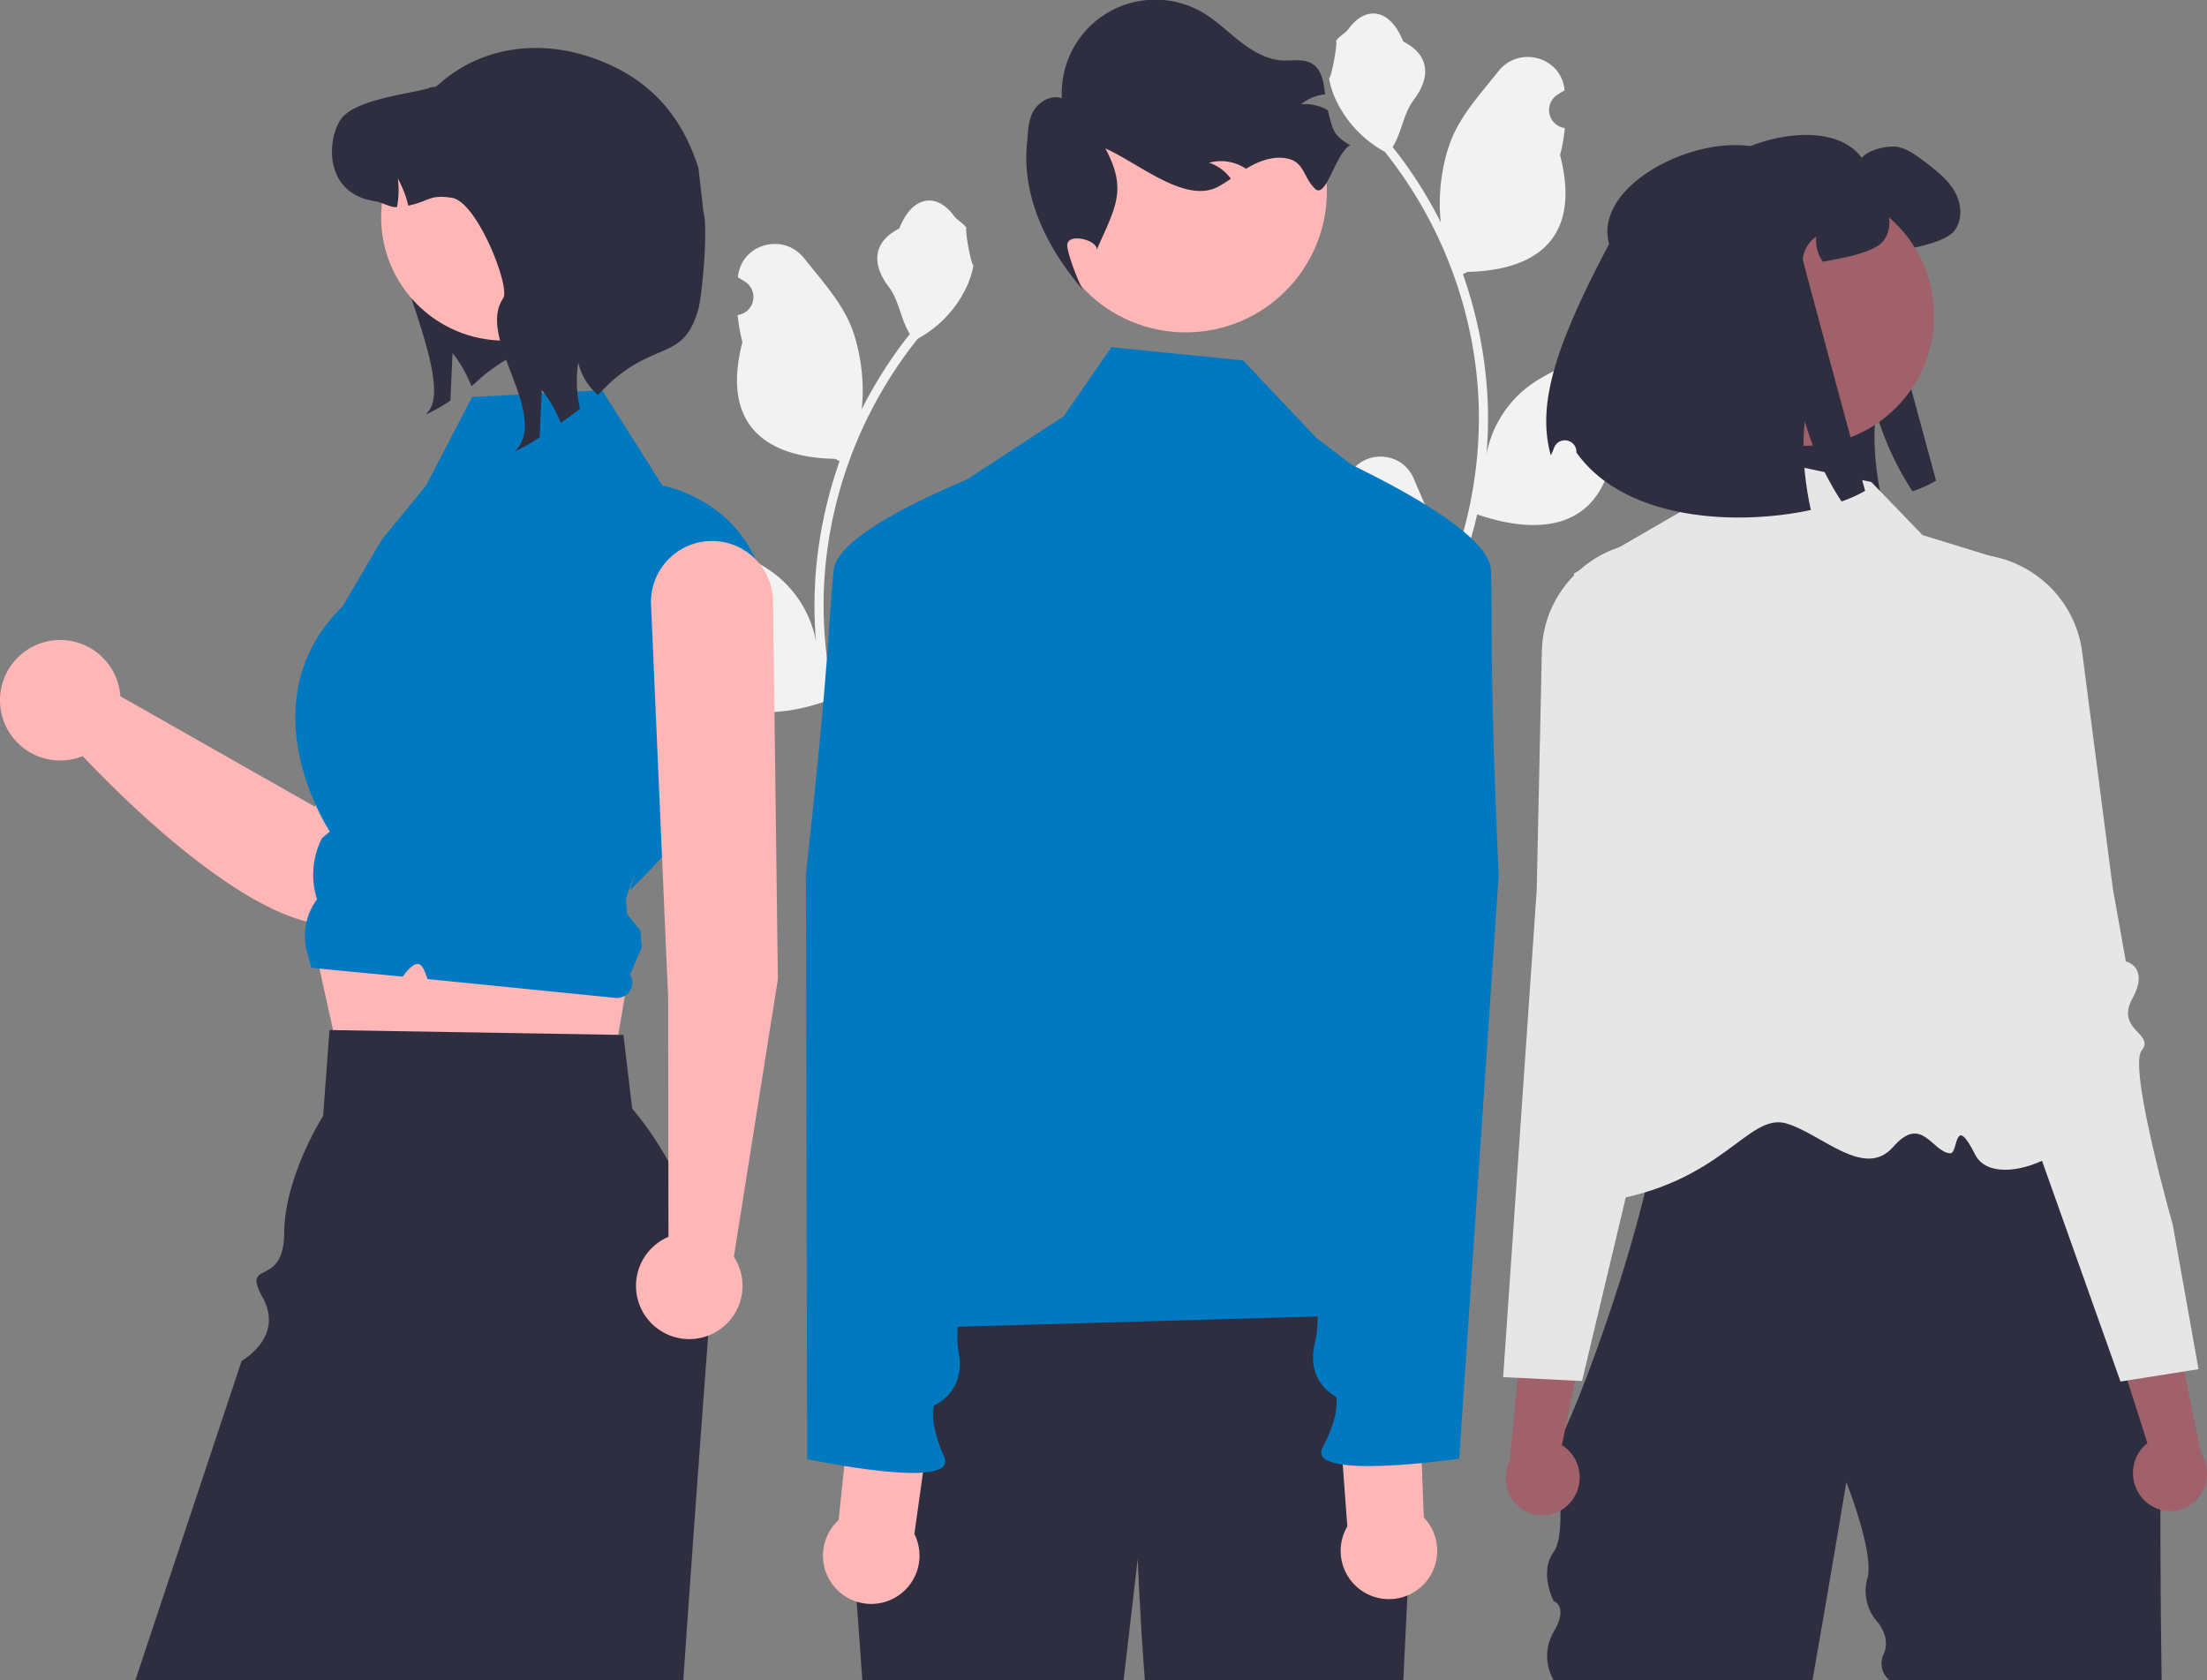 <svg xmlns="http://www.w3.org/2000/svg" width="838" height="638.004"><rect width="100%" height="100%" fill="#808080" stroke="none"/><path fill="#f2f2f2" d="M508.135 192.257a5.09 5.09 0 0 0 3.69-8.823c-.129-.51-.22-.876-.35-1.386l.14-.333c4.686-11.175 20.568-11.098 25.215.093 4.124 9.933 9.374 19.883 10.667 30.385a40.4 40.4 0 0 1-.71 13.908 162.1 162.1 0 0 0 14.749-67.339 157 157 0 0 0-.971-17.457q-.804-7.128-2.231-14.155a164 164 0 0 0-32.525-69.511 43.65 43.65 0 0 1-18.153-18.834 33.3 33.3 0 0 1-3.028-9.099c.884.116 3.332-13.343 2.666-14.169 1.231-1.869 3.436-2.798 4.78-4.621 6.69-9.07 15.907-7.486 20.718 4.839 10.278 5.187 10.378 13.79 4.071 22.064-4.012 5.264-4.563 12.387-8.084 18.023.362.464.74.913 1.101 1.376a165 165 0 0 1 17.23 27.295c-1.37-10.69.651-23.57 4.096-31.873 3.921-9.46 11.271-17.426 17.744-25.604 7.774-9.823 23.716-5.536 25.086 6.916l.039.361q-1.442.814-2.823 1.727a6.905 6.905 0 0 0 2.783 12.565l.141.022a69 69 0 0 1-1.81 10.272c8.303 32.111-9.624 43.807-35.22 44.332-.565.29-1.116.58-1.68.855a168.5 168.5 0 0 1 9.069 42.68 160 160 0 0 1-.116 25.803l.043-.304a42.23 42.23 0 0 1 14.415-24.383c11.094-9.113 26.766-12.469 38.734-19.793 5.761-3.526 13.143 1.03 12.138 7.71l-.05.32a46 46 0 0 0-5.2 2.505q-1.442.814-2.823 1.727a6.905 6.905 0 0 0 2.784 12.566l.14.021c.102.015.189.03.29.044a68.8 68.8 0 0 1-12.648 19.804c-5.191 28.032-27.49 30.692-51.344 22.529h-.014a168.4 168.4 0 0 1-11.315 33.031h-40.42c-.146-.449-.276-.912-.406-1.362a46 46 0 0 0 11.184-.666c-2.999-3.68-5.998-7.389-8.997-11.068a3 3 0 0 1-.188-.218c-1.521-1.883-3.057-3.752-4.578-5.635v-.003a67.3 67.3 0 0 1 1.97-17.136Z"/><path fill="#2f2e41" d="M637.913 88.812c-7.516-27.402 53.102-50.899 69.02-28.832 2.214-3.138 10.394-5.043 14.148-4.08s6.91 3.367 9.989 5.696c4.234 3.253 8.623 6.621 11.22 11.299 2.619 4.657 3.023 11.01-.5 15.05-2.79 3.215-11.028 5.294-15.224 6.14-2.926.597-5.39 1.079-7.506 1.425a14.35 14.35 0 0 1-2.503-9.489 11.65 11.65 0 0 0-5.08 8.546c-.059.712 23.654 87.96 23.654 87.96a51.7 51.7 0 0 1-8.95 4.023 112.6 112.6 0 0 1-13.954-30.411 97.5 97.5 0 0 0 .27 21.653 119 119 0 0 0 2.04 11.991c-28.179 6.082-70.561 4.08-89-21.788l-.01-.32a4.402 4.402 0 0 0-8.503-1.536 52 52 0 0 1-1.226 2.915c-5.37-19.209 1.578-41.44 22.115-80.242M589.963 548.21v.897a3.8 3.8 0 0 1 0-.898M617.558 393.135a15 15 0 0 1 2.183-.424q-1.27.206-2.183.424M616.919 393.297c.194-.054.41-.108.639-.162-.214.055-.42.096-.639.162M820.79 638H717.505a8.21 8.21 0 0 1-2.211-10.115c2.822-6.471-2.708-12.384-2.708-12.384a17.57 17.57 0 0 1-3.54-16.191c2.737-9.558-7.987-36.535-7.987-36.535s-5.781 34.834-12.866 75.225h-98.23a18.26 18.26 0 0 1 0-18.489c5.725-9.706 0-11.568 0-11.568s-5.724-10.862 0-18.748 0-40.088 0-40.088c.217 1.423 1.847-1.165 4.358-6.593 3.823-8.257 9.665-23.107 15.567-40.348 4.22-12.304 8.473-25.843 12.028-39.08h.009q1.398-5.215 2.649-10.337c1.63-6.695 3.028-13.202 4.09-19.31 2.304-13.16 3.063-24.463 1.294-31.815-1.467-6.118-4.677-9.492-10.216-8.913 2.968-.492 7.317-.958 12.675-1.398.967-.078 1.968-.156 3.003-.242 39.968-3.02 125.72-4.754 125.72-4.754l26.267 47.035 33.264 59.581s-.906 79.929.12 145.067"/><path fill="#e6e6e6" d="m710.547 183.022-60.514-12.837-12.015 24.185-40.462 23.426s26.081 106.641 25.932 121.64c-.377 38.079-61.306 123.44-15.285 116.873s55.37-34.073 70.144-29.724c13.324 3.923 29.593 21.372 40.485 8.892s14.728 1.932 21.616 2.43c3.273.236 1.302-15.76 9.537.497s51.904-5.626 37.103-20.427c-24.65-24.65-29.66-206.362-29.66-206.362l-27.44-8.443Z"/><path fill="#a0616a" d="M596.411 570.297a14.526 14.526 0 0 0-1.496-20.205 14 14 0 0 0-1.866-1.35l10.118-49.657-23.39-14-6.506 69.522a14.486 14.486 0 0 0 3.339 17.367 13.863 13.863 0 0 0 19.556-1.386q.124-.143.245-.29"/><path fill="#e6e6e6" d="M669.037 308.554c-.147-1.596-2.183-2.32-5.005-3.322a31 31 0 0 1-7.999-3.788c-6.247-4.513-3.788-9.232-.388-15.756.664-1.268 1.355-2.588 2.002-3.96 1.924-4.065-1.14-20.83-9.12-49.84-2.46-8.93-2.451-15.238-4.151-19.423-1.692-4.185-5.083-6.248-14.324-6.679a42.25 42.25 0 0 0-30.416 10.812c-.225.198-.458.414-.682.621q-.634.595-1.243 1.217a42.22 42.22 0 0 0-12.27 29.027l-.043 1.855-1.907 88.634-5.358 77.78-7.386 107.143 5.47.268 21.831 1.087 2.649.13 6.282-26.353 7.558-31.71 2.779-11.65 8.62-36.137 4.021-16.886 2.46-10.311 1-4.211 4.884-20.467c.112-.432 11.347-44.758 24.299-52.17 4.832-2.761 6.575-4.366 6.437-5.91"/><path fill="#a0616a" d="M814.355 569.77a14.526 14.526 0 0 1-.683-20.25 14 14 0 0 1 1.71-1.543l-15.392-48.283 21.751-16.43 13.935 68.42a14.486 14.486 0 0 1-1.454 17.626 13.863 13.863 0 0 1-19.592.722q-.14-.13-.275-.263"/><path fill="#e6e6e6" d="M824.996 465.002s-16.965-59.688-11.791-66.15-10.107-7.723-3.522-19.757-2.504-14.047-2.504-14.047l-4.932-27.669-8.816-67.96-.268-2.022-2.564-19.772a42.34 42.34 0 0 0-16.696-28.617c-.233-.179-.471-.35-.71-.521q-1.628-1.173-3.327-2.172a42.26 42.26 0 0 0-28.106-5.34c-18.286 2.849-12.595 9.668-15.56 27.936-4.82 29.703-6.07 46.697-3.72 50.536.791 1.293 1.623 2.53 2.416 3.718 4.083 6.129 7.035 10.55 1.305 15.718a31.3 31.3 0 0 1-7.545 4.616c-2.693 1.304-4.642 2.24-4.616 3.843.03 1.552 1.934 2.955 7.031 5.179 6.177 2.703 12.812 12.923 18.246 23.363a258 258 0 0 1 11.518 25.9l46.705 131.355 7.618 21.422 2.627-.416 21.58-3.421 5.412-.857Z"/><circle cx="685.016" cy="119.908" r="49.37" fill="#a0616a"/><path fill="#2f2e41" d="M610.967 92.662c-7.516-27.402 53.102-50.9 69.02-28.833 2.214-3.137 10.394-5.043 14.147-4.08s6.91 3.368 9.99 5.697c4.234 3.253 8.622 6.62 11.22 11.298 2.618 4.658 3.023 11.01-.5 15.051-2.79 3.215-11.028 5.293-15.224 6.14-2.926.597-5.39 1.078-7.507 1.425a14.35 14.35 0 0 1-2.502-9.49 11.65 11.65 0 0 0-5.081 8.546c-.058.713 23.655 87.96 23.655 87.96a51.7 51.7 0 0 1-8.95 4.023 112.6 112.6 0 0 1-13.954-30.41 97.5 97.5 0 0 0 .269 21.653 119 119 0 0 0 2.04 11.99c-28.178 6.083-70.56 4.081-89-21.787l-.008-.321a4.402 4.402 0 0 0-8.504-1.535 52 52 0 0 1-1.226 2.914c-5.37-19.208 1.578-41.439 22.115-80.241"/><path fill="#f2f2f2" d="M366.12 263.257a5.09 5.09 0 0 1-3.688-8.823l.349-1.386-.139-.333c-4.686-11.175-20.569-11.098-25.215.093-4.124 9.933-9.375 19.883-10.668 30.385a40.4 40.4 0 0 0 .71 13.908 162.1 162.1 0 0 1-14.748-67.339 157 157 0 0 1 .97-17.457q.805-7.128 2.232-14.155a164 164 0 0 1 32.524-69.511 43.65 43.65 0 0 0 18.153-18.834 33.3 33.3 0 0 0 3.028-9.099c-.884.116-3.332-13.343-2.665-14.169-1.232-1.868-3.436-2.797-4.781-4.621-6.69-9.07-15.906-7.486-20.718 4.839-10.278 5.187-10.378 13.79-4.07 22.064 4.011 5.264 4.563 12.387 8.083 18.023-.362.464-.739.913-1.1 1.376a165 165 0 0 0-17.23 27.295c1.369-10.69-.652-23.57-4.097-31.873-3.92-9.46-11.27-17.426-17.743-25.604-7.775-9.823-23.717-5.536-25.087 6.916q-.02.18-.038.361 1.442.814 2.823 1.727a6.905 6.905 0 0 1-2.784 12.565l-.14.022a69 69 0 0 0 1.81 10.272c-8.303 32.111 9.623 43.807 35.22 44.332.564.29 1.115.58 1.68.855a168.5 168.5 0 0 0-9.07 42.68 160 160 0 0 0 .117 25.803l-.044-.304a42.23 42.23 0 0 0-14.415-24.383c-11.093-9.113-26.766-12.468-38.734-19.793-5.76-3.526-13.143 1.03-12.137 7.71l.048.32a46 46 0 0 1 5.201 2.505q1.443.814 2.824 1.727a6.905 6.905 0 0 1-2.784 12.566l-.141.021c-.101.015-.188.03-.29.044a68.8 68.8 0 0 0 12.648 19.804c5.192 28.032 27.491 30.692 51.344 22.529h.015a168.4 168.4 0 0 0 11.315 33.031h40.42c.145-.449.275-.912.406-1.362a46 46 0 0 1-11.185-.666c3-3.68 5.998-7.389 8.997-11.068a3 3 0 0 0 .188-.218c1.522-1.883 3.057-3.752 4.578-5.635l.001-.003a67.3 67.3 0 0 0-1.97-17.136Z"/><path fill="#2f2e41" d="M177.516 59.98c-.917 2.138-29.204 1.91-30.5 3.813-9.988 14.697 26.019 77.23 16.03 91.946l-1.391 1.658a66 66 0 0 0 9.36-5.28c.266-6.024.533-12.067.819-18.09a49.7 49.7 0 0 1 7.167 12.6c2.326-1.64 4.234-4.678 14.202-10.656a62.5 62.5 0 0 1 13.814-11.37Z"/><path fill="#ffb6b6" d="M198.057 180.431a23.428 23.428 0 0 0-35.493 13.858l-42.986 112.004-73.888-41.948a22.875 22.875 0 1 0-14.272 22.752c15.56 16.607 83.02 84.697 110.947 58.093 23.474-22.362 57.35-109.03 65.505-138.957a23.43 23.43 0 0 0-9.813-25.802"/><path fill="#ffb6b6" d="m117.341 349.883 13.565 61.312 99.192 8.972 9.116-53.386z"/><path fill="#2f2e41" d="M268.858 507.11c-.045.879-.1 1.749-.163 2.628-.951 12.704-2.038 27.356-3.216 43.412-1.858 25.48-3.933 54.495-6.026 84.85H51.397l40.35-121.282s16.293-8.97 7.998-24.039 8.026-3.06 8.178-24.58 14.777-44.416 14.777-44.416l2.401-32.585 1.369.028 108.273 1.803 1.975.036 3.326 27.972a123.67 123.67 0 0 1 28.814 86.173"/><path fill="#0079c1" d="m179.25 150.718 49.373-2.544 22.932 36.236s43.148 7.214 40.157 58.058-52.498 95.46-52.498 95.46l2.116-7.255-3.675 10.502.471 5.897 5.014 6.245.516 6.458-4.442 10.219a5.839 5.839 0 0 1-5.536 8.9l-71.34-7.15c-1.624-4.468-2.927-9.813-9.438-.914l-6.72-.651-27.936-2.707-1.645-5.99a23.2 23.2 0 0 1 3.775-20.014 30.6 30.6 0 0 1 1.772-22.981l.133-.268 2.967-2.473s-32.457-48.761 4.803-85.488l14.954-25.422 16.732-20.414Z"/><circle cx="191.538" cy="82.509" r="46.819" fill="#ffb6b6"/><path fill="#2f2e41" d="M227.097 149.955a22.55 22.55 0 0 1-7.549-12.39 48.5 48.5 0 0 0 .668 17.69 299 299 0 0 1-7.32 5.356 49.7 49.7 0 0 0-7.168-12.6c-.286 6.023-.552 12.066-.82 18.09a66 66 0 0 1-9.359 5.28l1.392-1.659c9.988-14.716-15.86-41.803-5.872-56.5 2.803-4.118-9.855-36.657-19.5-38.125-8.578-1.296-8.216 1.182-16.527 2.993a41.6 41.6 0 0 0-3.984-10.313 34 34 0 0 1-.324 10.866c-2.955.114-5.28-1.769-8.426-2.25-20.073-3.069-18.033-24.78-12.448-31.662 5.605-6.863 24.21-8.921 32.787-11.152.782-.762 2.555-.286 3.336-1.01 16.44-15.045 38.426-17.537 58.212-10.868 21.1 7.11 34.256 20.874 41.008 42.092l1.936 16.98c1.738 5.46-.448 30.862-1.936 36.395-5.786 21.506-18.107 10.77-38.106 32.787"/><path fill="#ffb6b6" d="m295.363 371.77-1.843-143.552a23.173 23.173 0 0 0-23.17-22.807 23.173 23.173 0 0 0-23.14 24.402l6.486 149.057.123 90.74a20.222 20.222 0 1 0 24.827 7.56Z"/><path fill="#2f2e41" d="M537 557.494s-2.85 51.27-4.16 80.51H434.7c-2.02-26.61-2.7-46.16-2.7-46.16l-5.37 46.16h-99.2l-6.15-85.49 29.72-73.67s161.06-11.17 176 3c14.93 14.16 10 75.65 10 75.65"/><circle cx="450.216" cy="72.599" r="53.607" fill="#ffb6b6"/><path fill="#2f2e41" d="M512.7 55.18c-5.506 2.51-9.074 20.694-13.401 16.467s-4.04-9.729-9.874-11.289c-4.712-1.265-9.783.181-14.08 2.462-.768.402-1.512.84-2.237 1.275-.479-.32-.955-.621-1.466-.899a17.03 17.03 0 0 0-12.537-1.41 16.7 16.7 0 0 1 8.259 6.087c-1.439.964-2.896 1.93-4.386 2.787-12.45 7.185-30.166-8.438-43.271-14.307 8.208 15.404 4.166 21.783-2.96 37.714l-.247.907c.405-3.992-11.95-6.968-11.234-1.347.509 3.99 3.962 12.86 5.897 16.384-13.779-15.932-23.195-35.428-21.208-55.54.433-4.225.302-8.682 2.481-12.35 2.182-3.647 6.73-6.207 10.753-4.816A35.542 35.542 0 0 1 456.696 4.78c5.145 3.02 9.44 7.289 14.155 10.972 4.716 3.683 10.151 6.893 16.13 7.197 3.794.183 7.921-.743 11.18 1.221 3.775 2.28 4.422 7.053 4.988 11.645a17 17 0 0 0-9.167 3.815 16.65 16.65 0 0 1 10.023 2.15 1 1 0 0 1 .164.093c1.995 7.59 1.79 9.273 8.531 13.307"/><path fill="#0079c1" d="M327.668 504.779c45.65-53.435 30.231-121.4 12.113-190.008l3.447-101.353a31 31 0 0 1 14.03-24.902l46.603-30.446L422 131.844l50 5 27.726 29.322 30.691 23.43a50.84 50.84 0 0 1 18.792 51.39l-29.37 132.82s12.284 68.855 4.789 76.46-26.808.004-11.493 8.54c18.38 10.245 35.092 8.354 25.79 17.656s2.47 22.232 2.47 22.232Z"/><path fill="#ffb6b6" d="m347.186 582.438 7.61-54.22-30.367-8.67-6.007 57.612a18.329 18.329 0 1 0 28.764 5.278"/><path fill="#0079c1" d="M405 167.844s-86.438 28.133-88.5 48.717-1.377 33.186-10.5 115.556L306.48 554s57.952 12.408 52.01-.858-3.87-19.508-3.87-19.508 12.425-4.903 9.314-20.48 12.487-92.767 12.487-92.767l9.845-138.439Z"/><path fill="#ffb6b6" d="m511.58 579.567-4.05-54.602 30.87-6.666 2.227 57.881a18.329 18.329 0 1 1-29.047 3.387"/><path fill="#0079c1" d="M480.99 162.08s84.415 33.723 85.126 54.398-.795 33.205 2.925 115.995L554.058 553.85s-58.64 8.593-51.842-4.256 5.137-19.213 5.137-19.213-12.078-5.705-7.956-21.044S493 415.95 493 415.95l-.774-138.786Z"/></svg>